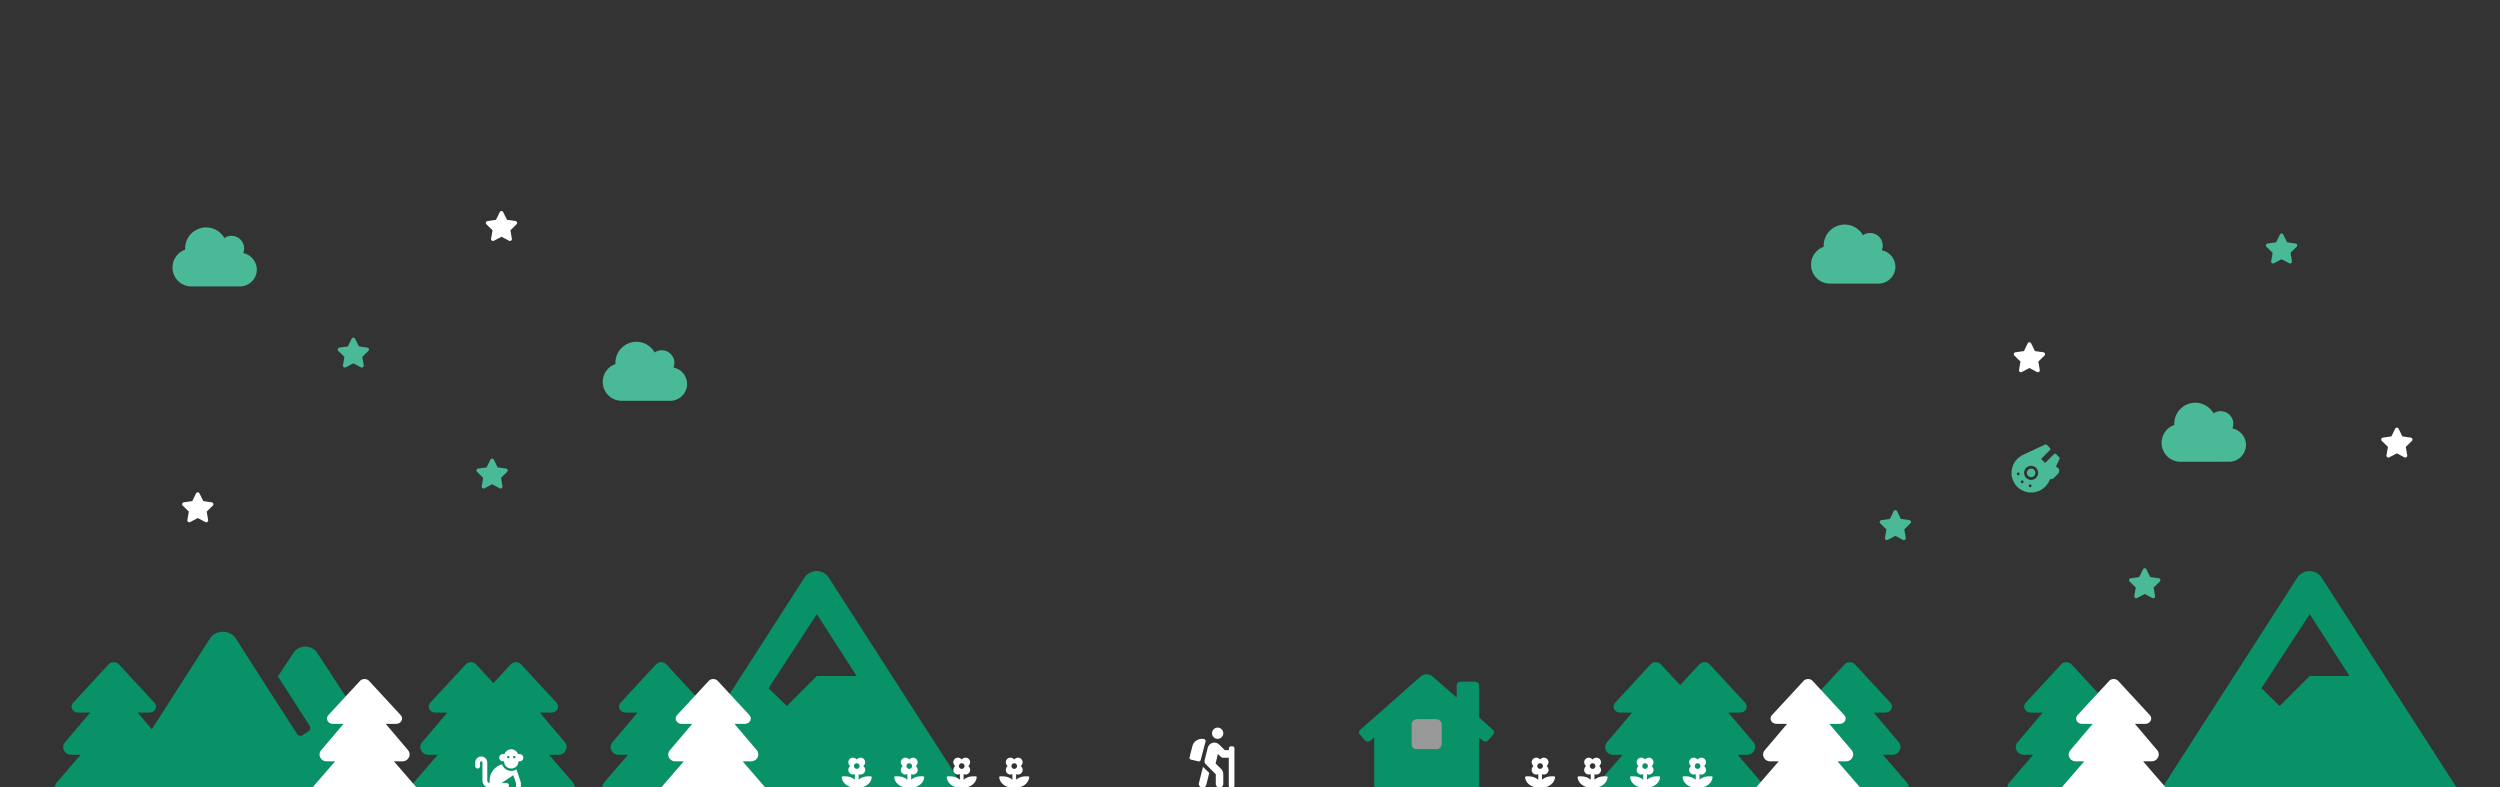 <svg width="2667" height="840" fill="none" xmlns="http://www.w3.org/2000/svg"><rect width="100%" height="100%" fill="#333333" stroke="none"/><g clip-path="url(#clip0)"><path d="M1028.42 840.666l-143.998-224c-2.5-4.5-8-7.5-13-7.5-5.5 0-11 3-13.5 7.5l-144 224c-1.5 2.5-3 6-3 9 0 2 1 5.5 2 7.5 2.5 4.5 9 8 14 8h288.498c5.5 0 11-3 14-8 1-2 2-5.5 2-7.5 0-3-1.5-6.5-3-9zm-156.998-185.5l42.5 66h-42.5l-32 32-19.5-19 51.5-79zM2621 840.666l-144-224c-2.5-4.5-8-7.5-13-7.5-5.5 0-11 3-13.5 7.5l-144 224c-1.5 2.5-3 6-3 9 0 2 1 5.5 2 7.5 2.5 4.5 9 8 14 8H2608c5.5 0 11-3 14-8 1-2 2-5.5 2-7.5 0-3-1.5-6.5-3-9zm-157-185.5l42.5 66H2464l-32 32-19.5-19 51.5-79zM435.5 845.084l-97-148.5c-5.5-9-20-9-25.5 0l-16.5 25 34 53c1 2 .5 4.5-1.5 5.5l-6.5 4.5c-2 1-4.5.5-5.5-1.5l-30-46.5-35.5-55.5c-6-9.5-21.5-9.5-27.5 0l-104 162.5c-6 9.5 1 22 13 22h290.5c11 0 18-11.5 12-20.5zM1826.97 834.444l-25.31-29.25h10.12c7.31 0 11.25-8.156 6.75-13.5l-26.72-31.5h12.38c6.18 0 9.28-6.187 5.62-10.406l-37.97-41.063c-2.81-3.093-8.15-3.093-10.97 0l-37.96 41.063c-3.66 4.219-.57 10.406 5.62 10.406h12.66l-26.72 31.5c-4.78 5.344-.85 13.5 6.47 13.5h10.12l-25.31 29.25c-5.34 6.188-1.13 15.75 7.03 15.75h107.16c8.15 0 12.37-9.562 7.03-15.75z" fill="#099268"/><path d="M1878.97 834.444l-25.31-29.25h10.12c7.31 0 11.25-8.156 6.75-13.5l-26.72-31.5h12.38c6.18 0 9.28-6.187 5.62-10.406l-37.97-41.063c-2.81-3.093-8.15-3.093-10.97 0l-37.96 41.063c-3.66 4.219-.57 10.406 5.62 10.406h12.66l-26.72 31.5c-4.78 5.344-.85 13.5 6.47 13.5h10.12l-25.31 29.25c-5.34 6.188-1.13 15.75 7.03 15.75h107.16c8.15 0 12.37-9.562 7.03-15.75zM2033.97 834.444l-25.31-29.25h10.12c7.31 0 11.25-8.156 6.75-13.5l-26.72-31.5h12.38c6.18 0 9.28-6.187 5.62-10.406l-37.97-41.063c-2.81-3.093-8.15-3.093-10.97 0l-37.96 41.063c-3.66 4.219-.57 10.406 5.62 10.406h12.66l-26.72 31.5c-4.78 5.344-.85 13.5 6.47 13.5h10.12l-25.31 29.25c-5.34 6.188-1.13 15.75 7.03 15.75h107.16c8.15 0 12.37-9.562 7.03-15.75zM2264.97 834.444l-25.31-29.25h10.12c7.31 0 11.25-8.156 6.75-13.5l-26.72-31.5h12.38c6.18 0 9.28-6.187 5.62-10.406l-37.97-41.063c-2.81-3.093-8.15-3.093-10.97 0l-37.96 41.063c-3.66 4.219-.57 10.406 5.62 10.406h12.66l-26.72 31.5c-4.78 5.344-.85 13.5 6.47 13.5h10.12l-25.31 29.25c-5.34 6.188-1.13 15.75 7.03 15.75h107.16c8.15 0 12.37-9.562 7.03-15.75zM765.968 834.444l-25.312-29.25h10.125c7.312 0 11.25-8.156 6.75-13.5l-26.719-31.5h12.375c6.188 0 9.281-6.187 5.625-10.406l-37.969-41.063c-2.812-3.093-8.156-3.093-10.968 0l-37.969 41.063c-3.656 4.219-.563 10.406 5.625 10.406h12.656l-26.719 31.5c-4.781 5.344-.843 13.5 6.469 13.5h10.125l-25.312 29.25c-5.344 6.188-1.125 15.75 7.031 15.75h107.156c8.156 0 12.375-9.562 7.031-15.75zM610.968 834.444l-25.312-29.25h10.125c7.312 0 11.25-8.156 6.75-13.5l-26.719-31.5h12.375c6.188 0 9.281-6.187 5.625-10.406l-37.969-41.063c-2.812-3.093-8.156-3.093-10.968 0l-37.969 41.063c-3.656 4.219-.563 10.406 5.625 10.406h12.656l-26.719 31.5c-4.781 5.344-.843 13.5 6.469 13.5h10.125l-25.312 29.25c-5.344 6.188-1.125 15.75 7.031 15.75h107.156c8.156 0 12.375-9.562 7.031-15.75z" fill="#099268"/><path d="M562.968 834.444l-25.312-29.25h10.125c7.312 0 11.25-8.156 6.75-13.5l-26.719-31.5h12.375c6.188 0 9.281-6.187 5.625-10.406l-37.969-41.063c-2.812-3.093-8.156-3.093-10.968 0l-37.969 41.063c-3.656 4.219-.563 10.406 5.625 10.406h12.656l-26.719 31.5c-4.781 5.344-.843 13.5 6.469 13.5h10.125l-25.312 29.25c-5.344 6.188-1.125 15.75 7.031 15.75h107.156c8.156 0 12.375-9.562 7.031-15.75zM181.968 834.444l-25.312-29.25h10.125c7.312 0 11.25-8.156 6.75-13.5l-26.719-31.5h12.375c6.188 0 9.281-6.187 5.625-10.406l-37.969-41.063c-2.812-3.093-8.156-3.093-10.968 0l-37.969 41.063c-3.656 4.219-.563 10.406 5.625 10.406h12.656l-26.718 31.5c-4.782 5.344-.844 13.5 6.468 13.5h10.125l-25.312 29.25c-5.344 6.188-1.125 15.75 7.031 15.75h107.156c8.156 0 12.375-9.562 7.031-15.75z" fill="#099268"/><path d="M1494 758.208h56v49.014h-56v-49.014z" fill="#fff" fill-opacity=".5"/><path d="M1592.5 778.447l-14.5-13v-34.25c0-2-2-4-4-4h-16c-2.25 0-4 2-4 4v13l-25.5-22.25c-1.5-1.5-4.5-2.75-6.5-2.75-2.25 0-5.25 1.25-6.75 2.75l-64 56.5c-.75.5-1.5 2-1.5 3 0 .75.5 2 1.25 2.5l5.25 6c.75.75 2 1.25 3 1.25.75 0 2-.5 2.75-1l4-3.5v52.5c0 4.5 3.5 8 8 8h96c4.25 0 8-3.5 8-8v-52.5l3.75 3.5c.75.5 2 1 2.75 1 1 0 2.25-.5 3-1.25l5.25-6c.5-.5 1-1.75 1.25-2.5-.25-1-.75-2.5-1.5-3zm-54.5 15.5c-.25 3-2.5 5.25-5.5 5.25h-21.25c-3 0-5.25-2.25-5.25-5.25v-21.25c0-3 2.25-5.25 5.25-5.5h21.25c3 .25 5.25 2.5 5.5 5.5v21.25z" fill="#099268"/><path d="M1279 835.338c-.5 2.125.88 4.25 3 4.875h1c1.75 0 3.38-1.125 3.88-3l3.12-12.625-6.62-6.5-4.38 17.25zm1.88-24.5l5.25-20c.25-1-.5-2-1.5-2.375-5.5-1.25-11.13 2-12.5 7.25l-3.13 12.25c-.25 1 .38 2.125 1.5 2.375l7.88 1.875c1.12.25 2.25-.375 2.5-1.375zm34.12-14.625h-2c-1.12 0-2 1-2 2v2h-4.37l-5.88-5.75c-1.37-1.375-3.25-2.25-5.25-2.25-3.37 0-6.25 2.375-7.12 5.625l-3.38 13.5v.875c0 1 .5 2.25 1.13 2.875l10.87 10.875v10.25c0 2.25 1.75 4 4 4 2.13 0 4-1.75 4-4v-10.25c0-2.125-.87-4.125-2.37-5.75l-5.88-5.75c0-.125 0-.125.13-.25l2.37-9.875 2.88 2.75c.75.75 1.75 1.25 2.75 1.25h6v30c0 1 1 2 2 2h2c1.12 0 2-1 2-2v-40.125c.12-1-.88-2-1.88-2zm-16-8c3.25 0 6-2.625 6-6 0-3.25-2.75-6-6-6-3.37 0-6 2.75-6 6 0 3.375 2.63 6 6 6zM550.963 820.805c-1.602 1.041-3.524 1.602-5.525 1.602-4.565 0-8.409-2.963-9.77-7.047-7.688 2.002-13.293 9.049-13.293 17.297v2.562a2.53 2.53 0 0 1-2.563-2.562v-19.219c0-3.523-2.882-6.406-6.406-6.406a6.374 6.374 0 0 0-6.406 6.406v3.844a2.53 2.53 0 0 0 2.562 2.562c1.362 0 2.563-1.121 2.563-2.562v-3.844c0-.64.561-1.281 1.281-1.281.641 0 1.282.641 1.282 1.281v19.219a7.689 7.689 0 0 0 7.687 7.687h19.219c.64 0 1.281-.56 1.281-1.281v-1.281c0-1.361-1.201-2.563-2.563-2.563h-5.124l12.412-8.248 2.802 8.328.16.801v2.963c0 .721.561 1.281 1.282 1.281h2.562c.641 0 1.282-.56 1.282-1.281V836.1c0-.801-.161-1.681-.401-2.482l-4.324-12.813zm3.443-16.336h-1.761c-1.122-2.962-3.924-5.125-7.207-5.125-3.364 0-6.167 2.163-7.288 5.125h-1.681a3.845 3.845 0 0 0-3.844 3.844c0 2.162 1.682 3.844 3.844 3.844h1.281c0 4.324 3.363 7.687 7.688 7.687 4.244 0 7.687-3.363 7.687-7.687h1.281a3.845 3.845 0 0 0 3.844-3.844c0-2.082-1.762-3.844-3.844-3.844zm-12.172 4.485c-.72 0-1.281-.561-1.281-1.281 0-.641.561-1.282 1.281-1.282.641 0 1.282.641 1.282 1.282 0 .72-.641 1.281-1.282 1.281zm6.407 0a1.266 1.266 0 0 1-1.282-1.281c0-.641.561-1.282 1.282-1.282.64 0 1.281.641 1.281 1.282 0 .72-.641 1.281-1.281 1.281zM1040.94 828.222H1038c-3.94 0-7.5 1.437-10 3.625v-6c.5.25 1.38.437 2 .437 2.75 0 5-2.25 5-5 0-1.437-.94-3.187-2.06-4.062 1.12-.813 2-2.563 2-4a4.91 4.91 0 0 0-4.94-4.938c-1.44 0-3.19.875-4 2-.87-1.125-2.62-2-4.06-2a4.91 4.91 0 0 0-4.94 4.938c0 1.437.88 3.187 2 4-1.12.875-2 2.625-2 4.062 0 2.75 2.19 5 4.94 5 .62 0 1.5-.25 2.06-.437v6c-2.56-2.188-6.12-3.625-10.06-3.625H1011c-.62 0-1.06.5-1 1.062.63 6.125 6.63 10.938 13.94 10.938h4.06c7.31 0 13.31-4.813 13.94-10.938.06-.562-.38-1.062-1-1.062zm-14.94-8c-1.69 0-3-1.313-3-3a3 3 0 0 1 3-3c1.63 0 3 1.375 3 3 0 1.687-1.37 3-3 3zM1769.94 828.222H1767c-3.94 0-7.5 1.437-10 3.625v-6c.5.25 1.38.437 2 .437 2.75 0 5-2.25 5-5 0-1.437-.94-3.187-2.06-4.062 1.12-.813 2-2.563 2-4a4.91 4.91 0 0 0-4.94-4.938c-1.44 0-3.19.875-4 2-.87-1.125-2.62-2-4.06-2a4.91 4.91 0 0 0-4.94 4.938c0 1.437.88 3.187 2 4-1.12.875-2 2.625-2 4.062 0 2.75 2.19 5 4.94 5 .62 0 1.5-.25 2.06-.437v6c-2.56-2.188-6.12-3.625-10.06-3.625H1740c-.62 0-1.06.5-1 1.062.63 6.125 6.63 10.938 13.94 10.938h4.06c7.31 0 13.31-4.813 13.94-10.938.06-.562-.38-1.062-1-1.062zm-14.94-8c-1.69 0-3-1.313-3-3a3 3 0 0 1 3-3c1.63 0 3 1.375 3 3 0 1.687-1.37 3-3 3zM1096.94 828.222H1094c-3.94 0-7.5 1.437-10 3.625v-6c.5.25 1.38.437 2 .437 2.75 0 5-2.25 5-5 0-1.437-.94-3.187-2.06-4.062 1.12-.813 2-2.563 2-4a4.91 4.91 0 0 0-4.94-4.938c-1.44 0-3.19.875-4 2-.87-1.125-2.62-2-4.06-2a4.91 4.91 0 0 0-4.94 4.938c0 1.437.88 3.187 2 4-1.12.875-2 2.625-2 4.062 0 2.75 2.19 5 4.94 5 .62 0 1.5-.25 2.06-.437v6c-2.56-2.188-6.12-3.625-10.06-3.625H1067c-.62 0-1.06.5-1 1.062.63 6.125 6.63 10.938 13.94 10.938h4.06c7.31 0 13.31-4.813 13.94-10.938.06-.562-.38-1.062-1-1.062zm-14.94-8c-1.69 0-3-1.313-3-3a3 3 0 0 1 3-3c1.63 0 3 1.375 3 3 0 1.687-1.37 3-3 3zM1825.94 828.222H1823c-3.94 0-7.5 1.437-10 3.625v-6c.5.25 1.38.437 2 .437 2.75 0 5-2.25 5-5 0-1.437-.94-3.187-2.06-4.062 1.12-.813 2-2.563 2-4a4.91 4.91 0 0 0-4.94-4.938c-1.44 0-3.19.875-4 2-.87-1.125-2.62-2-4.06-2a4.91 4.91 0 0 0-4.94 4.938c0 1.437.88 3.187 2 4-1.12.875-2 2.625-2 4.062 0 2.75 2.19 5 4.94 5 .62 0 1.5-.25 2.06-.437v6c-2.56-2.188-6.12-3.625-10.06-3.625H1796c-.62 0-1.06.5-1 1.062.63 6.125 6.63 10.938 13.94 10.938h4.06c7.31 0 13.31-4.813 13.94-10.938.06-.562-.38-1.062-1-1.062zm-14.94-8c-1.69 0-3-1.313-3-3a3 3 0 0 1 3-3c1.63 0 3 1.375 3 3 0 1.687-1.37 3-3 3zM984.938 828.222H982c-3.937 0-7.5 1.437-10 3.625v-6c.5.25 1.375.437 2 .437 2.75 0 5-2.25 5-5 0-1.437-.937-3.187-2.062-4.062 1.125-.813 2-2.563 2-4a4.91 4.91 0 0 0-4.938-4.938c-1.437 0-3.187.875-4 2-.875-1.125-2.625-2-4.062-2a4.91 4.91 0 0 0-4.938 4.938c0 1.437.875 3.187 2 4-1.125.875-2 2.625-2 4.062 0 2.75 2.188 5 4.938 5 .625 0 1.5-.25 2.062-.437v6c-2.562-2.188-6.125-3.625-10.062-3.625H955c-.625 0-1.062.5-1 1.062.625 6.125 6.625 10.938 13.938 10.938H972c7.313 0 13.313-4.813 13.938-10.938.062-.562-.375-1.062-1-1.062zm-14.938-8c-1.687 0-3-1.313-3-3 0-1.625 1.313-3 3-3 1.625 0 3 1.375 3 3 0 1.687-1.375 3-3 3zM1713.94 828.222H1711c-3.94 0-7.5 1.437-10 3.625v-6c.5.25 1.38.437 2 .437 2.75 0 5-2.25 5-5 0-1.437-.94-3.187-2.06-4.062 1.12-.813 2-2.563 2-4a4.91 4.91 0 0 0-4.94-4.938c-1.44 0-3.19.875-4 2-.87-1.125-2.62-2-4.06-2a4.91 4.91 0 0 0-4.94 4.938c0 1.437.88 3.187 2 4-1.12.875-2 2.625-2 4.062 0 2.75 2.19 5 4.94 5 .62 0 1.5-.25 2.06-.437v6c-2.56-2.188-6.12-3.625-10.06-3.625H1684c-.62 0-1.06.5-1 1.062.63 6.125 6.63 10.938 13.94 10.938h4.06c7.31 0 13.31-4.813 13.94-10.938.06-.562-.38-1.062-1-1.062zm-14.94-8c-1.69 0-3-1.313-3-3a3 3 0 0 1 3-3c1.63 0 3 1.375 3 3 0 1.687-1.37 3-3 3zM928.938 828.222H926c-3.937 0-7.5 1.437-10 3.625v-6c.5.25 1.375.437 2 .437 2.75 0 5-2.25 5-5 0-1.437-.937-3.187-2.062-4.062 1.125-.813 2-2.563 2-4a4.91 4.91 0 0 0-4.938-4.938c-1.437 0-3.187.875-4 2-.875-1.125-2.625-2-4.062-2a4.91 4.91 0 0 0-4.938 4.938c0 1.437.875 3.187 2 4-1.125.875-2 2.625-2 4.062 0 2.75 2.188 5 4.938 5 .625 0 1.5-.25 2.062-.437v6c-2.562-2.188-6.125-3.625-10.062-3.625H899c-.625 0-1.062.5-1 1.062.625 6.125 6.625 10.938 13.938 10.938H916c7.313 0 13.313-4.813 13.938-10.938.062-.562-.375-1.062-1-1.062zm-14.938-8c-1.687 0-3-1.313-3-3 0-1.625 1.313-3 3-3 1.625 0 3 1.375 3 3 0 1.687-1.375 3-3 3zM814.75 838.198l-22.5-26h9c6.5 0 10-7.25 6-12l-23.75-28h11c5.5 0 8.25-5.5 5-9.25l-33.75-36.5c-2.5-2.75-7.25-2.75-9.75 0l-33.75 36.5c-3.25 3.75-.5 9.25 5 9.25h11.25l-23.75 28c-4.25 4.75-.75 12 5.75 12h9l-22.5 26c-4.75 5.5-1 14 6.25 14h95.25c7.25 0 11-8.5 6.25-14zM2308.75 838.198l-22.5-26h9c6.5 0 10-7.25 6-12l-23.75-28h11c5.5 0 8.25-5.5 5-9.25l-33.75-36.5c-2.5-2.75-7.25-2.75-9.75 0l-33.75 36.5c-3.25 3.75-.5 9.25 5 9.25h11.25l-23.75 28c-4.25 4.75-.75 12 5.75 12h9l-22.5 26c-4.75 5.5-1 14 6.25 14h95.25c7.25 0 11-8.5 6.25-14zM1982.75 838.198l-22.5-26h9c6.5 0 10-7.25 6-12l-23.75-28h11c5.5 0 8.25-5.5 5-9.25l-33.75-36.5c-2.5-2.75-7.25-2.75-9.75 0l-33.75 36.5c-3.25 3.75-.5 9.25 5 9.25h11.25l-23.75 28c-4.25 4.75-.75 12 5.75 12h9l-22.5 26c-4.75 5.5-1 14 6.25 14h95.25c7.25 0 11-8.5 6.25-14zM442.75 838.198l-22.5-26h9c6.5 0 10-7.25 6-12l-23.75-28h11c5.5 0 8.25-5.5 5-9.25l-33.75-36.5c-2.5-2.75-7.25-2.75-9.75 0l-33.75 36.5c-3.25 3.75-.5 9.25 5 9.25h11.25l-23.75 28c-4.25 4.75-.75 12 5.75 12h9l-22.5 26c-4.75 5.5-1 14 6.25 14h95.25c7.25 0 11-8.5 6.25-14zM1657.94 828.222H1655c-3.94 0-7.5 1.437-10 3.625v-6c.5.25 1.38.437 2 .437 2.75 0 5-2.25 5-5 0-1.437-.94-3.187-2.06-4.062 1.12-.813 2-2.563 2-4a4.91 4.91 0 0 0-4.94-4.938c-1.44 0-3.19.875-4 2-.87-1.125-2.62-2-4.06-2a4.91 4.91 0 0 0-4.94 4.938c0 1.437.88 3.187 2 4-1.12.875-2 2.625-2 4.062 0 2.75 2.19 5 4.94 5 .62 0 1.5-.25 2.06-.437v6c-2.56-2.188-6.12-3.625-10.06-3.625H1628c-.62 0-1.06.5-1 1.062.63 6.125 6.63 10.938 13.94 10.938h4.06c7.31 0 13.31-4.813 13.94-10.938.06-.562-.38-1.062-1-1.062zm-14.94-8c-1.69 0-3-1.313-3-3a3 3 0 0 1 3-3c1.63 0 3 1.375 3 3 0 1.687-1.37 3-3 3z" fill="#fff"/><path d="M718.516 392.016c.562-1.546.984-3.093.984-4.921 0-7.454-6.047-13.5-13.5-13.5-2.812 0-5.484.843-7.594 2.39-3.797-6.75-11.109-11.39-19.406-11.39-12.516 0-22.5 10.125-22.5 22.5v1.265c-7.875 2.672-13.5 10.266-13.5 18.985 0 11.25 9 20.25 20.25 20.25H715c9.844 0 18-8.016 18-18 0-8.579-6.188-15.891-14.484-17.579zM259.516 269.982c.562-1.547.984-3.094.984-4.922 0-7.453-6.047-13.5-13.5-13.5-2.812 0-5.484.844-7.594 2.391-3.797-6.75-11.109-11.391-19.406-11.391-12.516 0-22.5 10.125-22.5 22.5v1.266c-7.875 2.671-13.5 10.265-13.5 18.984 0 11.25 9 20.25 20.25 20.25H256c9.844 0 18-8.016 18-18 0-8.578-6.188-15.891-14.484-17.578zM523.187 490.256l-4.062 8.313-9.188 1.312c-1.625.25-2.25 2.25-1.062 3.438l6.562 6.437-1.562 9.063c-.25 1.625 1.5 2.875 2.937 2.125l8.188-4.313 8.125 4.313c1.437.75 3.187-.5 2.937-2.125l-1.562-9.063 6.562-6.437c1.188-1.188.563-3.188-1.062-3.438l-9.125-1.312-4.125-8.313c-.688-1.437-2.813-1.5-3.563 0zM375.187 361.22l-4.062 8.312-9.188 1.313c-1.625.25-2.25 2.25-1.062 3.437l6.562 6.438-1.562 9.062c-.25 1.625 1.5 2.875 2.937 2.125l8.188-4.312 8.125 4.312c1.437.75 3.187-.5 2.937-2.125l-1.562-9.062 6.562-6.438c1.188-1.187.563-3.187-1.062-3.437l-9.125-1.313-4.125-8.312c-.688-1.438-2.813-1.5-3.563 0z" fill="#49B997"/><path d="M533.187 226.181l-4.062 8.313-9.188 1.312c-1.625.25-2.25 2.25-1.062 3.438l6.562 6.437-1.562 9.063c-.25 1.625 1.5 2.875 2.937 2.125l8.188-4.313 8.125 4.313c1.437.75 3.187-.5 2.937-2.125l-1.562-9.063 6.562-6.437c1.188-1.188.563-3.188-1.062-3.438l-9.125-1.312-4.125-8.313c-.688-1.437-2.813-1.5-3.563 0zM209.187 526.266l-4.062 8.313-9.188 1.312c-1.625.25-2.25 2.25-1.062 3.438l6.562 6.437-1.562 9.063c-.25 1.625 1.5 2.875 2.937 2.125l8.188-4.313 8.125 4.313c1.437.75 3.187-.5 2.937-2.125l-1.562-9.063 6.562-6.437c1.188-1.188.563-3.188-1.062-3.438l-9.125-1.312-4.125-8.313c-.688-1.437-2.813-1.5-3.563 0z" fill="#fff"/><path d="M2007.52 266.981c.56-1.547.98-3.094.98-4.922 0-7.453-6.05-13.5-13.5-13.5-2.81 0-5.48.844-7.59 2.391-3.8-6.75-11.11-11.391-19.41-11.391-12.52 0-22.5 10.125-22.5 22.5v1.266c-7.88 2.672-13.5 10.265-13.5 18.984 0 11.25 9 20.25 20.25 20.25H2004c9.84 0 18-8.016 18-18 0-8.578-6.19-15.891-14.48-17.578zM2381.52 457.035c.56-1.547.98-3.094.98-4.922 0-7.453-6.05-13.5-13.5-13.5-2.81 0-5.48.844-7.59 2.391-3.8-6.75-11.11-11.391-19.41-11.391-12.52 0-22.5 10.125-22.5 22.5v1.266c-7.88 2.672-13.5 10.265-13.5 18.984 0 11.25 9 20.25 20.25 20.25H2378c9.84 0 18-8.016 18-18 0-8.578-6.19-15.891-14.48-17.578zM2020.19 545.272l-4.06 8.312-9.19 1.313c-1.63.25-2.25 2.25-1.06 3.437l6.56 6.438-1.56 9.062c-.25 1.625 1.5 2.875 2.93 2.125l8.19-4.312 8.13 4.312c1.43.75 3.18-.5 2.93-2.125l-1.56-9.062 6.56-6.438c1.19-1.187.57-3.187-1.06-3.437l-9.12-1.313-4.13-8.312c-.69-1.438-2.81-1.5-3.56 0zM2163.63 501.258c-1.79 1.79-1.72 4.641 0 6.365 1.79 1.79 4.58 1.79 6.37 0 1.72-1.724 1.79-4.575 0-6.365-1.73-1.724-4.64-1.724-6.37 0zm23.33-21.216c.53-.531.6-1.525 0-2.122l-3.44-3.447c-.4-.398-1.2-.531-1.73-.266l-23 10.675c-5.03 2.387-9.27 6.365-11.26 11.536-5.44 13.658 4.44 22.874 4.44 22.874s9.28 9.945 22.93 4.508c5.17-1.989 9.15-6.232 11.53-11.271l.67-1.458.46.066c1.19.133 2.78-.53 3.65-1.392l4.24-4.244c1.72-1.723 1.79-4.574.06-6.298-.53-.531-1.59-1.061-2.31-1.26l3.91-8.42c.26-.531.13-1.326-.27-1.724l-3.45-3.448c-.59-.596-1.59-.53-2.12 0l-9.54 9.548-4.31-4.31 9.54-9.547zm-28.63 35.007a1.48 1.48 0 0 1-2.12 0c-.53-.531-.6-1.525 0-2.122.53-.53 1.59-.53 2.12 0 .6.597.53 1.591 0 2.122zm8.48 4.243c-.59.597-1.52.597-2.12 0-.53-.531-.59-1.525 0-2.122.53-.53 1.59-.53 2.12 0 .6.597.54 1.591 0 2.122zm-12.72-12.73c-.6.597-1.53.597-2.12 0-.53-.53-.6-1.525 0-2.121.53-.531 1.59-.531 2.12 0 .6.596.53 1.591 0 2.121zm18.03 3.183c-2.99 2.983-7.62 2.983-10.61 0-2.91-2.918-2.98-7.625 0-10.609 2.92-2.917 7.69-2.917 10.61 0 2.91 3.05 2.91 7.691 0 10.609zM2286.19 607.29l-4.06 8.312-9.19 1.313c-1.63.25-2.25 2.25-1.06 3.437l6.56 6.438-1.56 9.062c-.25 1.625 1.5 2.875 2.93 2.125l8.19-4.312 8.13 4.312c1.43.75 3.18-.5 2.93-2.125l-1.56-9.062 6.56-6.438c1.19-1.187.57-3.187-1.06-3.437l-9.12-1.313-4.13-8.312c-.69-1.438-2.81-1.5-3.56 0zM2432.19 250.188l-4.06 8.313-9.19 1.312c-1.63.25-2.25 2.25-1.06 3.438l6.56 6.437-1.56 9.063c-.25 1.625 1.5 2.875 2.93 2.125l8.19-4.313 8.13 4.313c1.43.75 3.18-.5 2.93-2.125l-1.56-9.063 6.56-6.437c1.19-1.188.57-3.188-1.06-3.438l-9.12-1.312-4.13-8.313c-.69-1.437-2.81-1.5-3.56 0z" fill="#49B997"/><path d="M2163.19 366.221l-4.06 8.313-9.19 1.312c-1.63.25-2.25 2.25-1.06 3.438l6.56 6.437-1.56 9.063c-.25 1.625 1.5 2.875 2.93 2.125l8.19-4.313 8.13 4.313c1.43.75 3.18-.5 2.93-2.125l-1.56-9.063 6.56-6.437c1.19-1.188.57-3.188-1.06-3.438l-9.12-1.312-4.13-8.313c-.69-1.437-2.81-1.5-3.56 0zM2555.19 457.247l-4.06 8.312-9.19 1.313c-1.63.25-2.25 2.25-1.06 3.437l6.56 6.438-1.56 9.062c-.25 1.625 1.5 2.875 2.93 2.125l8.19-4.312 8.13 4.312c1.43.75 3.18-.5 2.93-2.125l-1.56-9.062 6.56-6.438c1.19-1.187.57-3.187-1.06-3.437l-9.12-1.313-4.13-8.312c-.69-1.438-2.81-1.5-3.56 0z" fill="#fff"/></g><defs><clipPath id="clip0"><path fill="#fff" d="M0 0h2667v840H0z"/></clipPath></defs></svg>